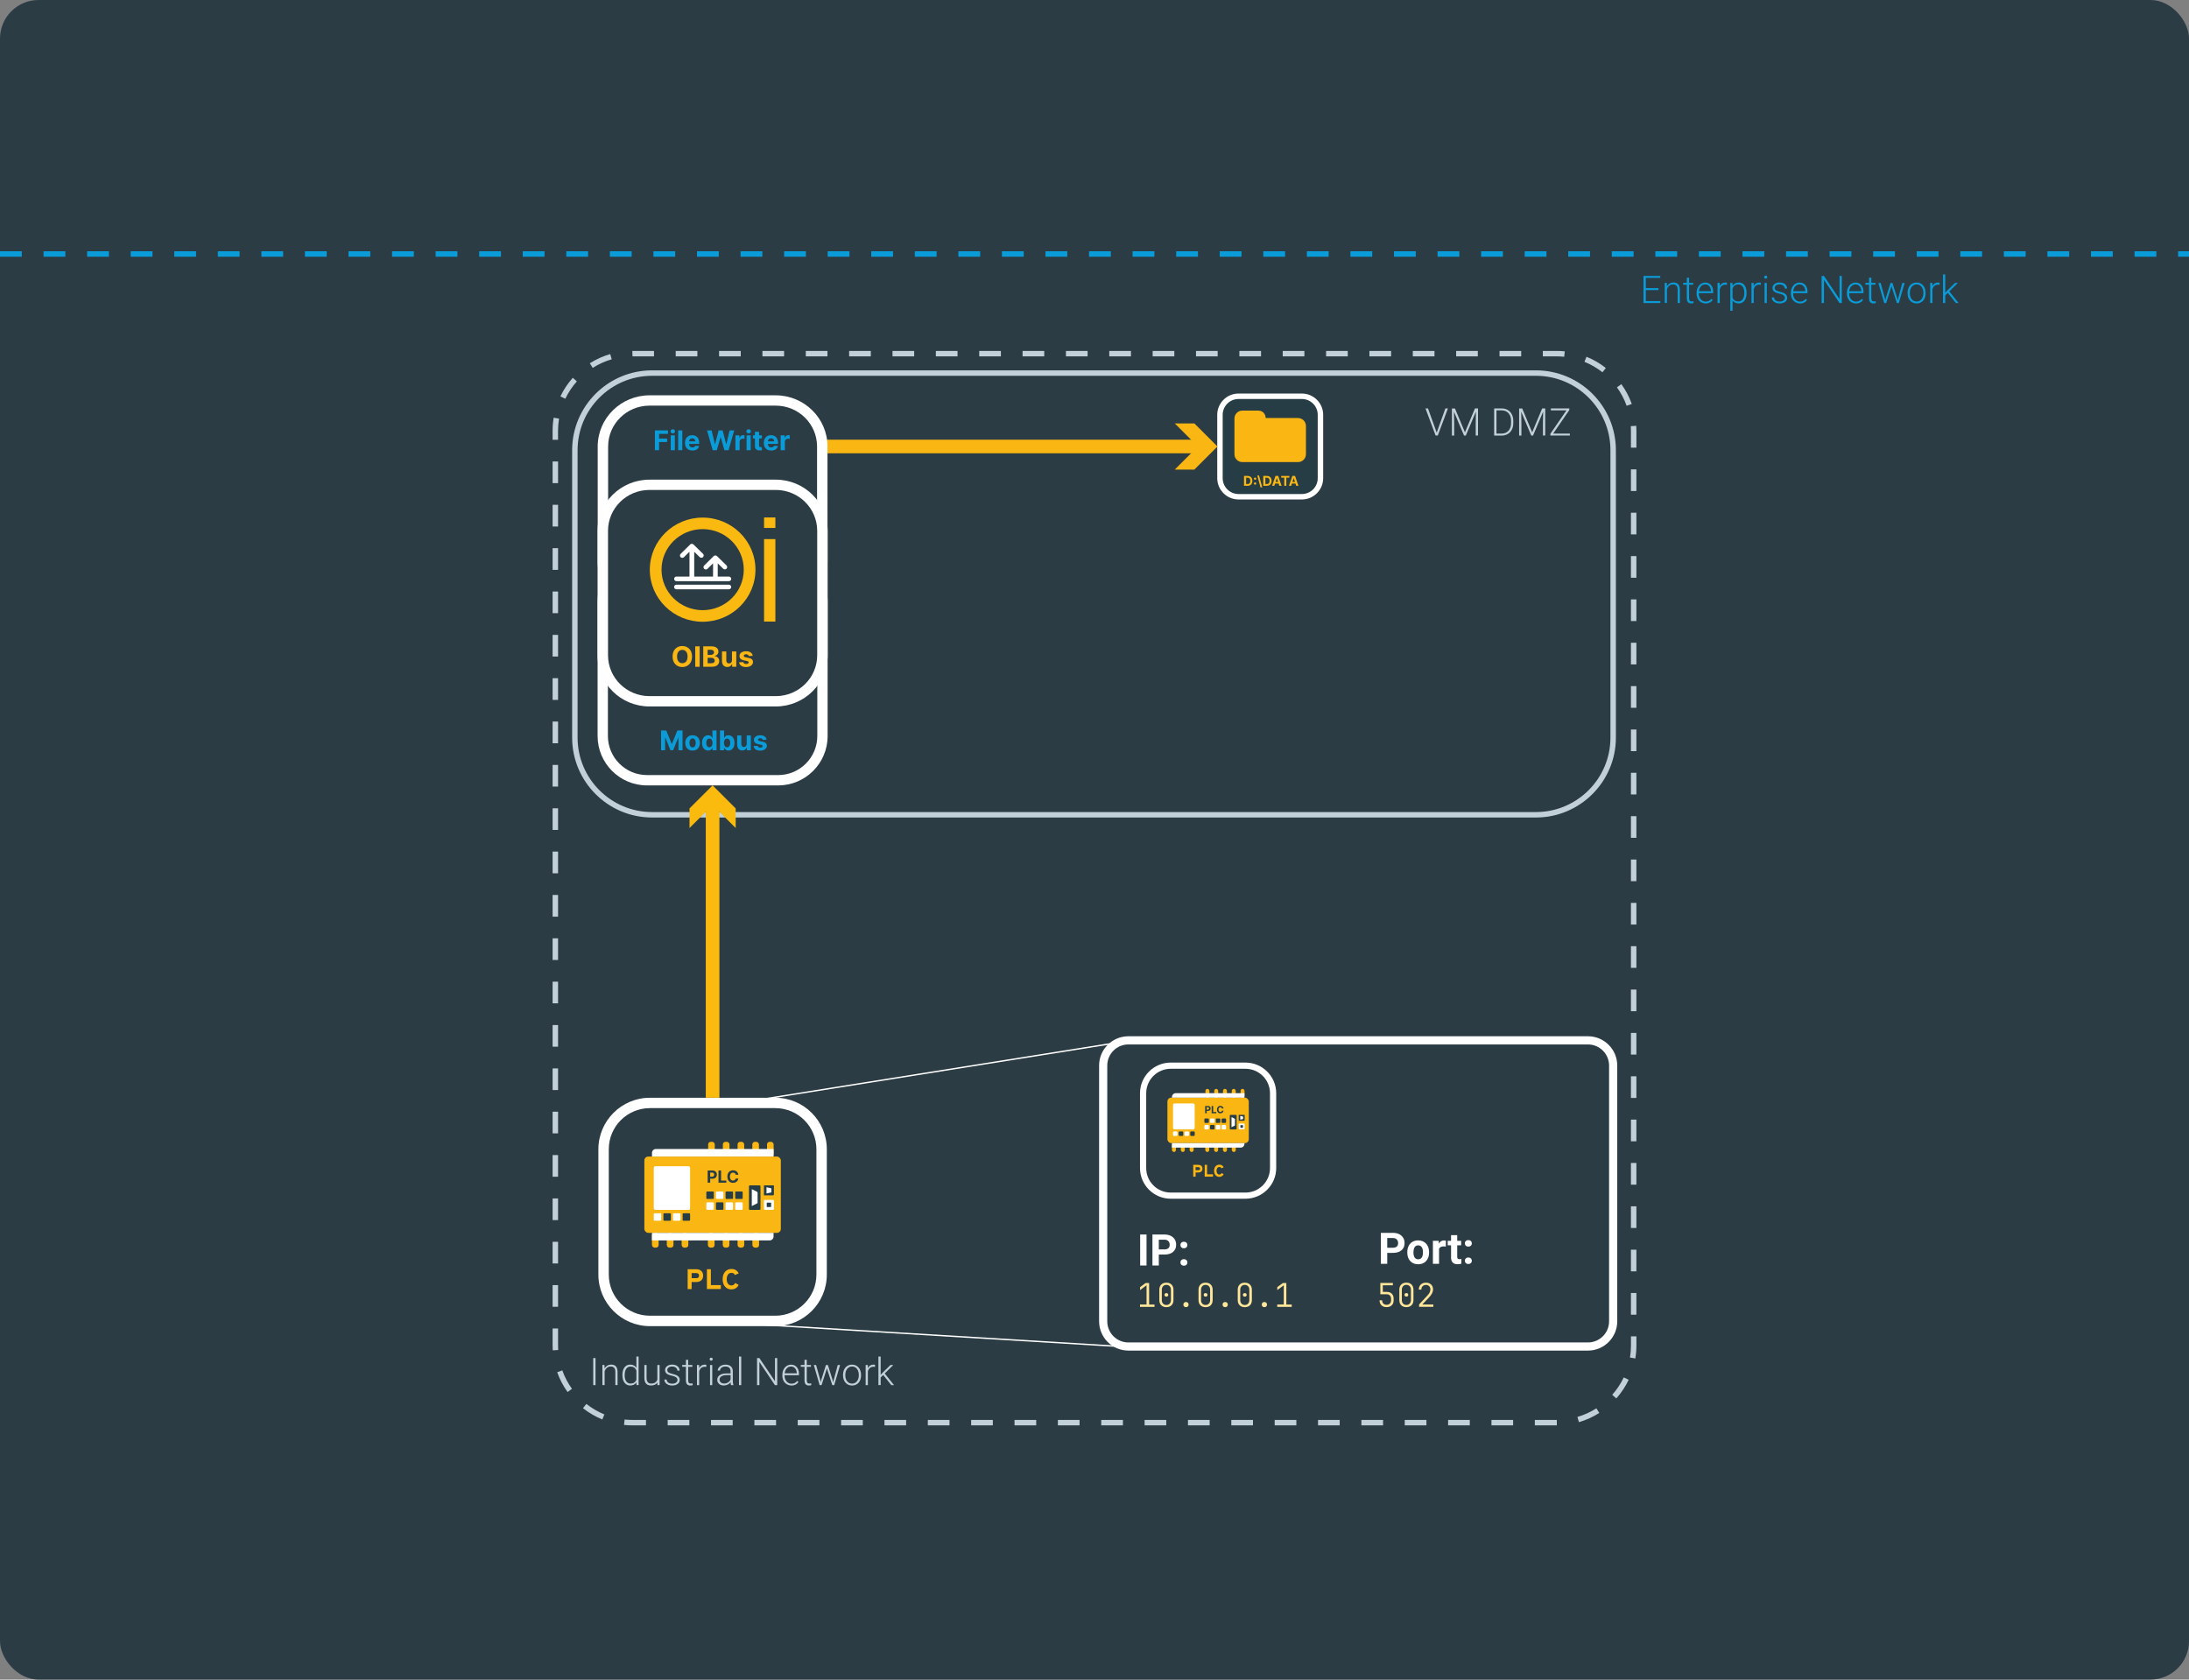 <?xml version="1.0" encoding="UTF-8"?>
<svg id="Calque_2" data-name="Calque 2" xmlns="http://www.w3.org/2000/svg" viewBox="0 0 804 617">
  <rect x="0" y="0" width="804" height="617" fill="#808080" stroke="none"/>
  <defs>
    <style>
      .cls-1 {
        fill: #fab911;
      }

      .cls-1, .cls-2, .cls-3, .cls-4, .cls-5, .cls-6, .cls-7, .cls-8, .cls-9 {
        stroke-width: 0px;
      }

      .cls-2 {
        fill: #0a9cd8;
      }

      .cls-3 {
        fill: #2c3c45;
      }

      .cls-4 {
        fill: #273d46;
      }

      .cls-5 {
        fill: #c2d1d9;
      }

      .cls-6 {
        fill: #ffe698;
      }

      .cls-7 {
        fill: #fab612;
      }

      .cls-10 {
        opacity: .9;
      }

      .cls-8 {
        fill: #fbba0e;
      }

      .cls-9 {
        fill: #fff;
      }
    </style>
  </defs>
  <g id="Calque_1-2" data-name="Calque 1">
    <rect class="cls-3" x="0" width="804" height="617" rx="14.17" ry="14.17"/>
    <g>
      <path class="cls-2" d="M609.14,106.55h-4.66v4.06h5.35v.71h-6.19v-9.95h6.16v.71h-5.32v3.76h4.66v.71Z"/>
      <path class="cls-2" d="M612.2,103.92l.03,1.26c.28-.46.62-.8,1.04-1.04.41-.24.87-.36,1.37-.36.79,0,1.38.22,1.77.67.39.45.58,1.12.59,2.01v4.85h-.81v-4.86c0-.66-.14-1.15-.42-1.48-.28-.32-.72-.49-1.32-.49-.51,0-.95.16-1.34.47-.39.32-.68.74-.86,1.28v5.07h-.81v-7.4h.78Z"/>
      <path class="cls-2" d="M620.38,102.03v1.89h1.53v.67h-1.53v4.93c0,.41.07.72.22.92.15.2.4.3.74.3.14,0,.36-.02.66-.07l.03.66c-.21.08-.51.12-.88.12-.56,0-.97-.16-1.22-.49-.26-.33-.38-.81-.38-1.44v-4.94h-1.36v-.67h1.36v-1.89h.82Z"/>
      <path class="cls-2" d="M626.47,111.46c-.63,0-1.2-.16-1.71-.46-.51-.31-.9-.74-1.19-1.29-.28-.55-.42-1.17-.42-1.86v-.29c0-.71.14-1.35.41-1.92.28-.57.66-1.02,1.15-1.34.49-.33,1.03-.49,1.6-.49.9,0,1.61.31,2.14.92.53.61.79,1.45.79,2.51v.46h-5.28v.16c0,.84.24,1.54.72,2.1.48.56,1.09.84,1.82.84.44,0,.82-.08,1.16-.24s.64-.42.91-.77l.51.39c-.6.87-1.47,1.31-2.62,1.31ZM626.32,104.48c-.62,0-1.13.23-1.56.68-.42.45-.68,1.06-.77,1.82h4.44v-.09c-.02-.71-.23-1.29-.61-1.74s-.88-.67-1.5-.67Z"/>
      <path class="cls-2" d="M634.25,104.62c-.17-.03-.36-.05-.55-.05-.51,0-.94.14-1.3.43-.35.29-.6.7-.75,1.24v5.08h-.81v-7.4h.8v1.18c.45-.88,1.14-1.31,2.1-1.31.23,0,.41.03.54.09l-.02.75Z"/>
      <path class="cls-2" d="M641.49,107.7c0,1.15-.26,2.07-.77,2.74-.51.68-1.19,1.02-2.05,1.02-1.01,0-1.79-.36-2.32-1.07v3.77h-.81v-10.24h.76l.04,1.05c.53-.79,1.31-1.18,2.32-1.18.88,0,1.58.33,2.08,1,.5.67.76,1.6.76,2.79v.12ZM640.67,107.55c0-.94-.19-1.69-.58-2.24-.39-.55-.93-.82-1.62-.82-.5,0-.93.12-1.29.36-.36.24-.64.59-.83,1.05v3.55c.2.42.48.75.84.97.36.22.79.33,1.29.33.69,0,1.22-.27,1.61-.82.39-.55.58-1.35.58-2.39Z"/>
      <path class="cls-2" d="M646.72,104.62c-.17-.03-.36-.05-.55-.05-.51,0-.94.14-1.3.43-.35.29-.6.7-.75,1.24v5.08h-.81v-7.4h.8v1.18c.45-.88,1.14-1.31,2.1-1.31.23,0,.41.03.54.09l-.02.75Z"/>
      <path class="cls-2" d="M647.97,101.79c0-.15.05-.28.15-.39.1-.11.24-.16.41-.16s.31.05.41.16c.1.11.15.24.15.39s-.05.28-.15.39-.24.16-.41.16-.31-.05-.41-.16c-.1-.1-.15-.23-.15-.39ZM648.93,111.32h-.82v-7.4h.82v7.4Z"/>
      <path class="cls-2" d="M655.58,109.44c0-.41-.16-.73-.49-.98-.33-.25-.82-.44-1.47-.58-.66-.14-1.17-.3-1.53-.48-.36-.18-.63-.4-.81-.66-.17-.26-.26-.57-.26-.94,0-.58.24-1.07.73-1.45.49-.38,1.11-.57,1.87-.57.82,0,1.49.2,1.99.61.5.41.75.94.75,1.6h-.82c0-.43-.18-.79-.54-1.08s-.82-.43-1.37-.43-.97.12-1.3.36c-.33.24-.49.55-.49.93s.14.66.41.86c.27.2.77.39,1.48.56s1.26.35,1.61.54c.36.19.62.42.8.69.17.27.26.59.26.98,0,.62-.25,1.12-.76,1.5-.5.37-1.16.56-1.97.56-.86,0-1.56-.21-2.1-.62-.54-.42-.8-.95-.8-1.58h.82c.03.48.23.85.6,1.12.37.27.86.4,1.47.4.57,0,1.03-.12,1.38-.38.35-.25.53-.57.53-.95Z"/>
      <path class="cls-2" d="M661.11,111.46c-.63,0-1.2-.16-1.71-.46-.51-.31-.9-.74-1.19-1.29-.28-.55-.42-1.17-.42-1.86v-.29c0-.71.14-1.35.41-1.92.28-.57.66-1.02,1.15-1.34.49-.33,1.03-.49,1.6-.49.9,0,1.61.31,2.14.92.53.61.79,1.45.79,2.51v.46h-5.28v.16c0,.84.24,1.54.72,2.1.48.56,1.09.84,1.82.84.44,0,.82-.08,1.16-.24s.64-.42.91-.77l.51.39c-.6.87-1.47,1.31-2.62,1.31ZM660.96,104.48c-.62,0-1.13.23-1.56.68-.42.45-.68,1.06-.77,1.82h4.44v-.09c-.02-.71-.23-1.29-.61-1.74s-.88-.67-1.5-.67Z"/>
      <path class="cls-2" d="M676.48,111.32h-.84l-5.72-8.52v8.52h-.85v-9.95h.85l5.73,8.52v-8.52h.83v9.95Z"/>
      <path class="cls-2" d="M681.68,111.46c-.63,0-1.2-.16-1.71-.46-.51-.31-.9-.74-1.19-1.29-.28-.55-.42-1.17-.42-1.86v-.29c0-.71.14-1.35.41-1.92.28-.57.66-1.02,1.15-1.34.49-.33,1.03-.49,1.6-.49.9,0,1.61.31,2.14.92.53.61.79,1.45.79,2.51v.46h-5.28v.16c0,.84.24,1.54.72,2.1.48.56,1.09.84,1.82.84.44,0,.82-.08,1.16-.24s.64-.42.91-.77l.51.39c-.6.87-1.47,1.31-2.62,1.31ZM681.53,104.48c-.62,0-1.13.23-1.56.68-.42.45-.68,1.06-.77,1.82h4.44v-.09c-.02-.71-.23-1.29-.61-1.74s-.88-.67-1.5-.67Z"/>
      <path class="cls-2" d="M687.32,102.03v1.89h1.53v.67h-1.53v4.93c0,.41.07.72.22.92.15.2.4.3.74.3.14,0,.36-.02.66-.07l.03.66c-.21.08-.51.12-.88.12-.56,0-.97-.16-1.22-.49-.26-.33-.38-.81-.38-1.44v-4.94h-1.36v-.67h1.36v-1.89h.82Z"/>
      <path class="cls-2" d="M692.32,109.62l.12.64.16-.67,1.78-5.66h.7l1.76,5.61.19.78.16-.72,1.52-5.67h.85l-2.15,7.4h-.7l-1.9-5.87-.09-.4-.09.41-1.87,5.86h-.7l-2.15-7.4h.84l1.57,5.69Z"/>
      <path class="cls-2" d="M700.65,107.51c0-.71.14-1.35.41-1.92.28-.57.67-1.01,1.17-1.33.5-.32,1.07-.47,1.71-.47.98,0,1.78.35,2.39,1.04.61.69.92,1.61.92,2.75v.17c0,.72-.14,1.36-.41,1.93-.28.57-.66,1.01-1.17,1.32-.5.31-1.07.46-1.72.46-.98,0-1.78-.35-2.39-1.04-.61-.69-.92-1.61-.92-2.75v-.16ZM701.47,107.74c0,.88.23,1.61.69,2.18.46.57,1.06.85,1.8.85s1.34-.28,1.79-.85c.46-.57.69-1.32.69-2.25v-.16c0-.57-.11-1.08-.31-1.55-.21-.47-.5-.83-.88-1.09-.38-.26-.81-.39-1.3-.39-.73,0-1.32.29-1.78.86-.46.57-.69,1.32-.69,2.25v.15Z"/>
      <path class="cls-2" d="M712.36,104.62c-.17-.03-.36-.05-.55-.05-.51,0-.94.14-1.3.43-.35.29-.6.7-.75,1.24v5.08h-.81v-7.4h.8v1.18c.45-.88,1.14-1.31,2.1-1.31.23,0,.41.03.54.09l-.02.75Z"/>
      <path class="cls-2" d="M715.41,107.59l-.94.9v2.82h-.82v-10.5h.82v6.72l.77-.83,2.83-2.78h1.03l-3.14,3.12,3.41,4.28h-.98l-2.99-3.73Z"/>
    </g>
    <path class="cls-2" d="M804,94.3h-4v-2h4v2ZM792,94.3h-8v-2h8v2ZM776,94.3h-8v-2h8v2ZM760,94.3h-8v-2h8v2ZM744,94.3h-8v-2h8v2ZM728,94.3h-8v-2h8v2ZM712,94.3h-8v-2h8v2ZM696,94.3h-8v-2h8v2ZM680,94.3h-8v-2h8v2ZM664,94.3h-8v-2h8v2ZM648,94.3h-8v-2h8v2ZM632,94.3h-8v-2h8v2ZM616,94.3h-8v-2h8v2ZM600,94.3h-8v-2h8v2ZM584,94.3h-8v-2h8v2ZM568,94.3h-8v-2h8v2ZM552,94.3h-8v-2h8v2ZM536,94.3h-8v-2h8v2ZM520,94.3h-8v-2h8v2ZM504,94.3h-8v-2h8v2ZM488,94.3h-8v-2h8v2ZM472,94.3h-8v-2h8v2ZM456,94.3h-8v-2h8v2ZM440,94.3h-8v-2h8v2ZM424,94.3h-8v-2h8v2ZM408,94.3h-8v-2h8v2ZM392,94.3h-8v-2h8v2ZM376,94.3h-8v-2h8v2ZM360,94.3h-8v-2h8v2ZM344,94.3h-8v-2h8v2ZM328,94.3h-8v-2h8v2ZM312,94.3h-8v-2h8v2ZM296,94.3h-8v-2h8v2ZM280,94.3h-8v-2h8v2ZM264,94.3h-8v-2h8v2ZM248,94.3h-8v-2h8v2ZM232,94.3h-8v-2h8v2ZM216,94.3h-8v-2h8v2ZM200,94.3h-8v-2h8v2ZM184,94.3h-8v-2h8v2ZM168,94.3h-8v-2h8v2ZM152,94.3h-8v-2h8v2ZM136,94.3h-8v-2h8v2ZM120,94.3h-8v-2h8v2ZM104,94.3h-8v-2h8v2ZM88,94.3h-8v-2h8v2ZM72,94.3h-8v-2h8v2ZM56,94.3h-8v-2h8v2ZM40,94.3h-8v-2h8v2ZM24,94.3h-8v-2h8v2ZM8,94.3H0v-2h8v2Z"/>
    <polygon class="cls-9" points="411.66 494.89 280.66 486.93 280.66 486.69 281.04 403.38 281.25 403.35 409.3 382.94 409.38 383.44 281.54 403.81 281.16 486.46 411.69 494.39 411.66 494.89"/>
    <g>
      <g>
        <path class="cls-3" d="M238.71,405.16h46.05c9.39,0,17.02,7.63,17.02,17.02v46.04c0,9.39-7.63,17.02-17.02,17.02h-46.05c-9.39,0-17.02-7.63-17.02-17.02v-46.04c0-9.39,7.63-17.02,17.02-17.02Z"/>
        <path class="cls-9" d="M284.75,407.07c8.35,0,15.11,6.77,15.11,15.11v46.04c0,8.35-6.77,15.11-15.11,15.11h-46.04c-8.35,0-15.11-6.77-15.11-15.11v-46.04c0-8.35,6.77-15.11,15.11-15.11h46.04M284.75,403.26h-46.04c-10.44,0-18.93,8.49-18.93,18.93v46.04c0,10.44,8.49,18.93,18.93,18.93h46.04c10.44,0,18.93-8.49,18.93-18.93v-46.04c0-10.44-8.49-18.93-18.93-18.93h0Z"/>
      </g>
      <g>
        <path class="cls-7" d="M255.63,470.96h-1.6v2.58h-1.46v-7.28h3.18c1.37,0,2.51.76,2.51,2.31,0,1.68-1.12,2.39-2.63,2.39ZM255.7,467.67h-1.67v1.87h1.69c.68,0,1.04-.31,1.04-.95s-.42-.92-1.06-.92Z"/>
        <path class="cls-7" d="M259.64,473.53v-7.28h1.46v5.84h3.65v1.43h-5.11Z"/>
        <path class="cls-7" d="M269.96,468.38c-.26-.5-.68-.79-1.33-.79-1.09,0-1.72.96-1.72,2.31s.63,2.31,1.73,2.31c.65,0,1.04-.28,1.42-.92l1.23.73c-.5,1.03-1.37,1.64-2.69,1.64-1.9,0-3.18-1.45-3.18-3.75s1.33-3.75,3.23-3.75c1.37,0,2.2.67,2.66,1.61l-1.35.62Z"/>
      </g>
      <rect class="cls-7" x="236.67" y="424.86" width="50.12" height="28.03" rx="1.43" ry="1.43"/>
      <rect class="cls-7" x="260.1" y="419.45" width="2.43" height="5.4" rx=".95" ry=".95"/>
      <rect class="cls-7" x="265.5" y="419.45" width="2.43" height="5.4" rx=".95" ry=".95"/>
      <rect class="cls-7" x="270.91" y="419.45" width="2.43" height="5.4" rx=".95" ry=".95"/>
      <rect class="cls-7" x="276.32" y="419.45" width="2.43" height="5.4" rx=".95" ry=".95"/>
      <rect class="cls-7" x="281.72" y="419.45" width="2.43" height="5.4" rx=".95" ry=".95"/>
      <rect class="cls-7" x="260" y="452.92" width="2.45" height="5.4" rx=".95" ry=".95"/>
      <rect class="cls-7" x="265.45" y="452.92" width="2.45" height="5.4" rx=".95" ry=".95"/>
      <rect class="cls-7" x="270.9" y="452.92" width="2.45" height="5.4" rx=".95" ry=".95"/>
      <rect class="cls-7" x="239.46" y="452.92" width="2.45" height="5.4" rx=".95" ry=".95"/>
      <rect class="cls-7" x="244.91" y="452.92" width="2.45" height="5.4" rx=".95" ry=".95"/>
      <rect class="cls-7" x="250.36" y="452.92" width="2.45" height="5.4" rx=".95" ry=".95"/>
      <rect class="cls-7" x="276.35" y="452.92" width="2.45" height="5.4" rx=".95" ry=".95"/>
      <path class="cls-9" d="M239.46,452.89h44.66v1.36c0,.78-.63,1.41-1.41,1.41h-43.25v-2.77h0Z"/>
      <rect class="cls-9" x="240.12" y="428.42" width="13.35" height="16.02" rx=".57" ry=".57"/>
      <rect class="cls-4" x="275.09" y="435.45" width="4.23" height="8.99" rx=".29" ry=".29"/>
      <rect class="cls-9" x="240.12" y="445.69" width="2.74" height="2.74" rx=".29" ry=".29"/>
      <rect class="cls-4" x="243.66" y="445.69" width="2.74" height="2.74" rx=".29" ry=".29"/>
      <rect class="cls-9" x="247.19" y="445.69" width="2.74" height="2.74" rx=".29" ry=".29"/>
      <rect class="cls-4" x="250.73" y="445.69" width="2.74" height="2.74" rx=".29" ry=".29"/>
      <rect class="cls-4" x="259.43" y="437.69" width="2.74" height="2.74" rx=".29" ry=".29"/>
      <rect class="cls-9" x="262.97" y="437.69" width="2.74" height="2.74" rx=".29" ry=".29"/>
      <rect class="cls-4" x="266.5" y="437.69" width="2.74" height="2.74" rx=".29" ry=".29"/>
      <rect class="cls-4" x="270.04" y="437.69" width="2.74" height="2.74" rx=".29" ry=".29"/>
      <rect class="cls-9" x="259.43" y="441.69" width="2.74" height="2.74" rx=".29" ry=".29"/>
      <rect class="cls-4" x="262.97" y="441.69" width="2.74" height="2.74" rx=".29" ry=".29"/>
      <rect class="cls-9" x="266.5" y="441.69" width="2.74" height="2.74" rx=".29" ry=".29"/>
      <rect class="cls-9" x="270.04" y="441.69" width="2.74" height="2.74" rx=".29" ry=".29"/>
      <path class="cls-4" d="M280.59,435.45h3.66v3.37c0,.16-.13.29-.29.29h-3.37v-3.66h0Z"/>
      <rect class="cls-9" x="280.59" y="440.78" width="3.66" height="3.66" rx=".29" ry=".29"/>
      <rect class="cls-4" x="281.62" y="441.8" width="1.6" height="1.6"/>
      <path class="cls-9" d="M276.13,443.05v-6.21l1.94.97c.12.06.19.18.19.31v3.64c0,.13-.08.25-.19.31l-1.94.97Z"/>
      <polygon class="cls-9" points="281.53 438.41 281.53 436.14 283.3 436.53 283.3 438.02 281.53 438.41"/>
      <g>
        <path class="cls-4" d="M259.91,434.46v-4.48h1.77c.34,0,.63.06.87.19.24.13.42.31.55.54s.19.49.19.79-.06.56-.19.79c-.13.23-.31.4-.56.53-.24.13-.54.19-.88.19h-1.13v-.76h.97c.18,0,.33-.03.45-.09.12-.06.21-.15.27-.27.06-.11.09-.24.09-.39s-.03-.28-.09-.39-.15-.2-.27-.26-.27-.09-.46-.09h-.64v3.71h-.95Z"/>
        <path class="cls-4" d="M263.9,434.46v-4.48h.95v3.7h1.92v.78h-2.87Z"/>
        <path class="cls-4" d="M271.18,431.55h-.96c-.02-.12-.05-.23-.11-.33-.05-.1-.12-.18-.21-.25-.08-.07-.18-.12-.29-.16-.11-.04-.23-.05-.36-.05-.23,0-.43.06-.61.17-.17.11-.31.28-.4.5-.09.22-.14.48-.14.79s.05.59.14.81.23.38.4.49.37.17.6.17c.13,0,.24-.02.35-.05.11-.03.21-.08.29-.15.08-.06.15-.14.21-.24s.1-.2.12-.32h.96c-.02.21-.09.41-.18.6-.1.19-.23.36-.4.51-.17.15-.36.27-.59.35s-.49.13-.77.13c-.4,0-.76-.09-1.07-.27-.31-.18-.56-.44-.74-.79-.18-.34-.27-.76-.27-1.25s.09-.9.28-1.25c.18-.34.43-.6.75-.78.32-.18.67-.27,1.06-.27.26,0,.5.04.72.11.22.07.42.18.59.32.17.14.31.31.42.51.11.2.18.43.21.69Z"/>
      </g>
      <path class="cls-9" d="M240.88,422.09h43.25v2.77h-44.66v-1.36c0-.78.63-1.41,1.41-1.41Z"/>
    </g>
    <path class="cls-5" d="M563.73,523.61v-2h8.08s0,2,0,2h-8.08ZM555.76,523.61h-7.96v-2h7.96v2ZM539.84,523.61h-7.96v-2h7.96v2ZM523.91,523.61h-7.96v-2h7.96v2ZM507.99,523.61h-7.96v-2h7.96v2ZM492.06,523.61h-7.96v-2h7.96v2ZM476.14,523.61h-7.96v-2h7.96v2ZM460.21,523.61h-7.96v-2h7.96v2ZM444.29,523.61h-7.96v-2h7.96v2ZM428.36,523.61h-7.96v-2h7.96v2ZM412.44,523.61h-7.96v-2h7.96v2ZM396.51,523.61h-7.96v-2h7.96v2ZM380.59,523.61h-7.96v-2h7.96v2ZM364.66,523.61h-7.96v-2h7.96v2ZM348.74,523.61h-7.96v-2h7.96v2ZM332.81,523.61h-7.96v-2h7.96v2ZM316.89,523.61h-7.96v-2h7.96v2ZM300.96,523.61h-7.96v-2h7.96v2ZM285.04,523.61h-7.96v-2h7.96v2ZM269.11,523.61h-7.96v-2h7.96v2ZM253.19,523.61h-7.96v-2h7.96v2ZM237.26,523.61h-4.95c-1.04,0-2.09-.06-3.11-.16l.21-1.99c.95.1,1.93.15,2.9.15h4.95v2ZM579.93,522.43l-.56-1.92c2.46-.72,4.8-1.78,6.97-3.16l1.07,1.69c-2.33,1.48-4.84,2.62-7.48,3.39ZM221.23,521.44c-2.54-1.04-4.93-2.43-7.1-4.14l1.24-1.57c2.02,1.59,4.24,2.89,6.61,3.86l-.76,1.85ZM593.66,513.71l-1.5-1.33c1.7-1.92,3.13-4.07,4.23-6.38l1.81.86c-1.18,2.48-2.71,4.79-4.54,6.85ZM208.46,511.36c-1.61-2.24-2.89-4.69-3.81-7.28l1.88-.67c.86,2.41,2.05,4.69,3.55,6.78l-1.62,1.17ZM600.65,499.02l-1.97-.32c.24-1.46.36-2.95.36-4.43v-3.35h2v3.35c0,1.59-.13,3.19-.38,4.76ZM203.02,496.04c-.04-.59-.05-1.18-.05-1.77v-6.25h2v6.25c0,.56.02,1.11.05,1.66l-2,.12ZM601.03,482.95h-2v-7.96h2v7.96ZM204.97,480.05h-2v-7.96h2v7.96ZM601.03,467.03h-2v-7.96h2v7.96ZM204.97,464.13h-2v-7.96h2v7.96ZM601.03,451.1h-2v-7.96h2v7.96ZM204.97,448.2h-2v-7.96h2v7.96ZM601.03,435.18h-2v-7.96h2v7.96ZM204.97,432.28h-2v-7.96h2v7.96ZM601.03,419.25h-2v-7.96h2v7.96ZM204.97,416.35h-2v-7.96h2v7.96ZM601.03,403.33h-2v-7.96h2v7.96ZM204.97,400.43h-2v-7.96h2v7.96ZM601.03,387.4h-2v-7.96h2v7.96ZM204.97,384.5h-2v-7.96h2v7.96ZM601.03,371.48h-2v-7.96h2v7.96ZM204.97,368.58h-2v-7.96h2v7.96ZM601.03,355.55h-2v-7.96h2v7.96ZM204.97,352.65h-2v-7.96h2v7.96ZM601.03,339.63h-2v-7.96h2v7.96ZM204.97,336.73h-2v-7.96h2v7.96ZM601.03,323.7h-2v-7.96h2v7.96ZM204.97,320.8h-2v-7.96h2v7.96ZM601.03,307.78h-2v-7.96h2v7.96ZM204.97,304.88h-2v-7.96h2v7.96ZM601.03,291.85h-2v-7.96h2v7.96ZM204.97,288.95h-2v-7.96h2v7.96ZM601.03,275.93h-2v-7.96h2v7.96ZM204.97,273.03h-2v-7.96h2v7.96ZM601.03,260h-2v-7.96h2v7.96ZM204.97,257.1h-2v-7.96h2v7.96ZM601.03,244.08h-2v-7.96h2v7.96ZM204.97,241.18h-2v-7.96h2v7.96ZM601.03,228.15h-2v-7.96h2v7.96ZM204.97,225.25h-2v-7.96h2v7.96ZM601.03,212.23h-2v-7.96h2v7.96ZM204.97,209.33h-2v-7.96h2v7.96ZM601.03,196.3h-2v-7.96h2v7.96ZM204.97,193.4h-2v-7.96h2v7.96ZM601.03,180.38h-2v-7.96h2v7.96ZM204.97,177.48h-2v-7.96h2v7.96ZM601.03,164.45h-2v-6.19c0-.58-.02-1.15-.05-1.71l2-.12c.04.61.06,1.22.06,1.83v6.19ZM204.97,161.55h-2v-3.29c0-1.61.13-3.23.39-4.81l1.97.33c-.24,1.47-.37,2.98-.37,4.49v3.29ZM597.45,149.06c-.86-2.41-2.06-4.69-3.56-6.77l1.62-1.17c1.61,2.24,2.9,4.68,3.83,7.27l-1.88.67ZM207.63,146.48l-1.8-.86c1.19-2.48,2.72-4.78,4.55-6.84l1.49,1.33c-1.71,1.92-3.13,4.07-4.24,6.38ZM588.58,136.76c-2.02-1.59-4.25-2.88-6.62-3.85l.75-1.85c2.55,1.03,4.94,2.42,7.1,4.13l-1.24,1.57ZM217.7,135.14l-1.07-1.69c2.33-1.47,4.85-2.61,7.49-3.38l.56,1.92c-2.46.71-4.81,1.77-6.98,3.15ZM574.53,131.06c-.94-.1-1.9-.15-2.85-.15h-5.01v-2h5.01c1.02,0,2.05.05,3.05.16l-.21,1.99ZM558.72,130.92h-7.96v-2h7.96v2ZM542.79,130.92h-7.96v-2h7.96v2ZM526.87,130.92h-7.96v-2h7.96v2ZM510.94,130.92h-7.96v-2h7.96v2ZM495.02,130.92h-7.96v-2h7.96v2ZM479.09,130.92h-7.96v-2h7.96v2ZM463.17,130.92h-7.96v-2h7.96v2ZM447.24,130.92h-7.96v-2h7.96v2ZM431.32,130.92h-7.96v-2h7.96v2ZM415.39,130.92h-7.96v-2h7.96v2ZM399.47,130.92h-7.96v-2h7.96v2ZM383.54,130.92h-7.96v-2h7.96v2ZM367.62,130.92h-7.96v-2h7.96v2ZM351.69,130.92h-7.96v-2h7.96v2ZM335.77,130.92h-7.96v-2h7.96v2ZM319.84,130.92h-7.96v-2h7.96v2ZM303.92,130.92h-7.96v-2h7.96v2ZM287.99,130.92h-7.96v-2h7.96v2ZM272.07,130.92h-7.96v-2h7.96v2ZM256.14,130.92h-7.96v-2h7.96v2ZM240.22,130.92h-7.91l-.06-2h7.96v2Z"/>
    <g>
      <path class="cls-5" d="M218.73,508.83h-.84v-9.95h.84v9.95Z"/>
      <path class="cls-5" d="M222.02,501.43l.03,1.26c.28-.46.62-.8,1.04-1.04.41-.24.87-.36,1.37-.36.79,0,1.38.22,1.77.67.39.45.58,1.12.59,2.01v4.85h-.81v-4.86c0-.66-.14-1.15-.42-1.48-.28-.32-.72-.49-1.32-.49-.51,0-.95.16-1.34.47-.39.32-.68.74-.86,1.28v5.07h-.81v-7.4h.78Z"/>
      <path class="cls-5" d="M228.6,505.06c0-1.15.26-2.06.77-2.75.51-.68,1.21-1.02,2.09-1.02,1,0,1.76.39,2.28,1.18v-4.15h.81v10.5h-.77l-.03-.98c-.52.75-1.29,1.12-2.31,1.12-.85,0-1.54-.34-2.06-1.03-.52-.69-.78-1.61-.78-2.78v-.1ZM229.43,505.2c0,.94.19,1.69.57,2.23.38.54.91.82,1.6.82,1.01,0,1.72-.44,2.15-1.33v-3.47c-.42-.96-1.13-1.44-2.13-1.44-.69,0-1.22.27-1.61.81-.38.54-.57,1.34-.57,2.39Z"/>
      <path class="cls-5" d="M241.46,507.89c-.49.72-1.28,1.07-2.36,1.07-.79,0-1.39-.23-1.8-.69-.41-.46-.62-1.14-.63-2.03v-4.81h.81v4.71c0,1.41.57,2.11,1.71,2.11s1.93-.49,2.25-1.47v-5.35h.82v7.4h-.79v-.94Z"/>
      <path class="cls-5" d="M248.83,506.95c0-.41-.16-.73-.49-.98-.33-.25-.82-.44-1.47-.58-.66-.14-1.17-.3-1.53-.48-.36-.18-.63-.4-.81-.66-.17-.26-.26-.57-.26-.94,0-.58.24-1.07.73-1.45.49-.38,1.11-.57,1.87-.57.82,0,1.49.2,1.99.61.5.41.75.94.75,1.6h-.82c0-.43-.18-.79-.54-1.08s-.82-.43-1.37-.43-.97.12-1.3.36c-.33.24-.49.55-.49.93s.14.66.41.86c.27.2.77.39,1.48.56s1.26.35,1.61.54c.36.19.62.42.8.69.17.27.26.59.26.98,0,.62-.25,1.12-.76,1.5-.5.37-1.16.56-1.97.56-.86,0-1.56-.21-2.1-.62-.54-.42-.8-.95-.8-1.58h.82c.03.48.23.85.6,1.12.37.27.86.4,1.47.4.57,0,1.03-.12,1.38-.38.35-.25.53-.57.53-.95Z"/>
      <path class="cls-5" d="M252.76,499.54v1.89h1.53v.67h-1.53v4.93c0,.41.07.72.22.92.15.2.4.3.74.3.14,0,.36-.02.66-.07l.03.66c-.21.08-.51.12-.88.12-.56,0-.97-.16-1.22-.49-.26-.33-.38-.81-.38-1.44v-4.94h-1.36v-.67h1.36v-1.89h.82Z"/>
      <path class="cls-5" d="M259.4,502.13c-.17-.03-.36-.05-.55-.05-.51,0-.94.14-1.3.43-.35.29-.6.7-.75,1.24v5.08h-.81v-7.4h.8v1.18c.45-.88,1.14-1.31,2.1-1.31.23,0,.41.03.54.09l-.02.75Z"/>
      <path class="cls-5" d="M260.65,499.29c0-.15.05-.28.15-.39.1-.11.24-.16.41-.16s.31.05.41.16c.1.11.15.24.15.39s-.05.28-.15.39-.24.16-.41.16-.31-.05-.41-.16c-.1-.1-.15-.23-.15-.39ZM261.61,508.83h-.82v-7.4h.82v7.4Z"/>
      <path class="cls-5" d="M268.5,508.83c-.08-.23-.13-.58-.16-1.03-.29.37-.65.66-1.1.86-.44.2-.92.3-1.41.3-.71,0-1.29-.2-1.73-.59-.44-.4-.66-.9-.66-1.5,0-.72.3-1.29.9-1.71.6-.42,1.43-.63,2.51-.63h1.48v-.84c0-.53-.16-.94-.49-1.25-.33-.3-.8-.45-1.42-.45-.57,0-1.04.15-1.42.44-.37.29-.56.64-.56,1.05h-.82c0-.59.27-1.1.82-1.53.55-.43,1.22-.65,2.02-.65s1.48.21,1.95.62c.48.41.72.99.74,1.73v3.5c0,.72.08,1.25.23,1.61v.08h-.88ZM265.93,508.24c.55,0,1.04-.13,1.47-.4s.74-.62.94-1.06v-1.63h-1.46c-.82,0-1.45.16-1.91.45-.46.29-.69.69-.69,1.19,0,.42.15.76.46,1.03s.71.41,1.2.41Z"/>
      <path class="cls-5" d="M272.25,508.83h-.82v-10.5h.82v10.5Z"/>
      <path class="cls-5" d="M285.47,508.83h-.84l-5.72-8.52v8.52h-.85v-9.95h.85l5.73,8.52v-8.52h.83v9.95Z"/>
      <path class="cls-5" d="M290.68,508.96c-.63,0-1.2-.16-1.71-.46-.51-.31-.9-.74-1.19-1.29-.28-.55-.42-1.17-.42-1.86v-.29c0-.71.14-1.35.41-1.92.28-.57.66-1.02,1.15-1.34.49-.33,1.03-.49,1.6-.49.9,0,1.61.31,2.14.92.53.61.79,1.45.79,2.51v.46h-5.28v.16c0,.84.24,1.54.72,2.1.48.56,1.09.84,1.82.84.44,0,.82-.08,1.16-.24s.64-.42.91-.77l.51.39c-.6.87-1.47,1.31-2.62,1.31ZM290.53,501.99c-.62,0-1.13.23-1.56.68-.42.45-.68,1.06-.77,1.82h4.44v-.09c-.02-.71-.23-1.29-.61-1.74s-.88-.67-1.5-.67Z"/>
      <path class="cls-5" d="M296.32,499.54v1.89h1.53v.67h-1.53v4.93c0,.41.07.72.22.92.15.2.4.3.74.3.14,0,.36-.02.66-.07l.03.66c-.21.08-.51.12-.88.12-.56,0-.97-.16-1.22-.49-.26-.33-.38-.81-.38-1.44v-4.94h-1.36v-.67h1.36v-1.89h.82Z"/>
      <path class="cls-5" d="M301.31,507.12l.12.64.16-.67,1.78-5.66h.7l1.76,5.61.19.78.16-.72,1.52-5.67h.85l-2.15,7.4h-.7l-1.9-5.87-.09-.4-.09.41-1.87,5.86h-.7l-2.15-7.4h.84l1.57,5.69Z"/>
      <path class="cls-5" d="M309.65,505.02c0-.71.14-1.35.41-1.92.28-.57.67-1.01,1.17-1.33.5-.32,1.07-.47,1.71-.47.98,0,1.78.35,2.39,1.04.61.69.92,1.61.92,2.75v.17c0,.72-.14,1.36-.41,1.93-.28.57-.66,1.01-1.17,1.32-.5.31-1.07.46-1.72.46-.98,0-1.78-.35-2.39-1.04-.61-.69-.92-1.61-.92-2.75v-.16ZM310.47,505.24c0,.88.23,1.61.69,2.18.46.57,1.06.85,1.8.85s1.34-.28,1.79-.85c.46-.57.69-1.32.69-2.25v-.16c0-.57-.11-1.08-.31-1.55-.21-.47-.5-.83-.88-1.09-.38-.26-.81-.39-1.3-.39-.73,0-1.32.29-1.78.86-.46.57-.69,1.32-.69,2.25v.15Z"/>
      <path class="cls-5" d="M321.36,502.13c-.17-.03-.36-.05-.55-.05-.51,0-.94.14-1.3.43-.35.29-.6.7-.75,1.24v5.08h-.81v-7.4h.8v1.18c.45-.88,1.14-1.31,2.1-1.31.23,0,.41.03.54.09l-.02.75Z"/>
      <path class="cls-5" d="M324.4,505.1l-.94.9v2.82h-.82v-10.5h.82v6.72l.77-.83,2.83-2.78h1.03l-3.14,3.12,3.41,4.28h-.98l-2.99-3.73Z"/>
    </g>
    <g>
      <rect class="cls-4" x="448.08" y="145.57" width="36.9" height="36.9" rx="6.82" ry="6.82"/>
      <path class="cls-9" d="M478.17,146.57c3.21,0,5.82,2.6,5.82,5.82v23.27c0,3.21-2.6,5.82-5.82,5.82h-23.27c-3.21,0-5.82-2.6-5.82-5.82v-23.27c0-3.21,2.6-5.82,5.82-5.82h23.27M478.17,144.57h-23.27c-4.31,0-7.82,3.51-7.82,7.82v23.27c0,4.31,3.51,7.82,7.82,7.82h23.27c4.31,0,7.82-3.51,7.82-7.82v-23.27c0-4.31-3.51-7.82-7.82-7.82h0Z"/>
    </g>
    <path class="cls-7" d="M476.75,153.56h-11.87s0-2.73-2.91-2.73h-5.66c-1.61,0-2.91,1.3-2.91,2.91h0v13.1c0,1.61,1.3,2.91,2.91,2.91h20.44c1.61,0,2.91-1.3,2.91-2.91v-10.36c0-1.61-1.3-2.91-2.91-2.91Z"/>
    <g>
      <path class="cls-7" d="M458.21,178.47h-1.29v-3.64h1.3c.37,0,.68.07.94.22.26.15.47.35.61.62.14.27.21.6.21.97s-.07.7-.21.98c-.14.27-.35.48-.61.63s-.58.22-.95.22ZM457.69,177.81h.49c.23,0,.42-.04.57-.12s.27-.21.35-.38c.08-.17.12-.39.12-.66s-.04-.49-.12-.66-.2-.3-.35-.38c-.16-.08-.35-.12-.57-.12h-.49v2.32Z"/>
      <path class="cls-7" d="M460.98,176.26c-.12,0-.22-.04-.3-.12-.08-.08-.13-.18-.13-.3s.04-.22.13-.3c.08-.08.18-.12.3-.12s.21.04.3.12c.09.08.13.18.13.3,0,.08-.02.15-.06.22-.04.06-.09.12-.16.15-.06.04-.13.06-.21.06ZM460.98,178.05c-.12,0-.22-.04-.3-.12-.08-.08-.13-.18-.13-.3s.04-.22.13-.3c.08-.08.18-.12.3-.12s.21.04.3.12c.09.08.13.18.13.3,0,.08-.02.15-.06.21-.04.06-.09.12-.16.15-.06.04-.13.06-.21.06Z"/>
      <path class="cls-7" d="M462.96,179.02l-1.17-4.35h.65l1.17,4.35h-.65Z"/>
      <path class="cls-7" d="M465.28,178.47h-1.29v-3.64h1.3c.37,0,.68.07.94.22.26.15.47.35.61.62.14.27.21.6.21.97s-.07.7-.21.98c-.14.27-.35.48-.61.63s-.58.22-.95.22ZM464.76,177.81h.49c.23,0,.42-.04.57-.12s.27-.21.35-.38c.08-.17.12-.39.12-.66s-.04-.49-.12-.66-.2-.3-.35-.38c-.16-.08-.35-.12-.57-.12h-.49v2.32Z"/>
      <path class="cls-7" d="M468.05,178.47h-.82l1.25-3.64h.99l1.25,3.64h-.82l-.91-2.81h-.03l-.91,2.81ZM468,177.04h1.95v.6h-1.95v-.6Z"/>
      <path class="cls-7" d="M470.58,175.47v-.63h2.99v.63h-1.11v3h-.76v-3h-1.11Z"/>
      <path class="cls-7" d="M474.24,178.47h-.82l1.25-3.64h.99l1.25,3.64h-.82l-.91-2.81h-.03l-.91,2.81ZM474.18,177.04h1.95v.6h-1.95v-.6Z"/>
    </g>
    <path class="cls-5" d="M564.14,300.31H239.49c-16.18,0-29.35-13.16-29.35-29.35v-105.56c0-16.18,13.17-29.35,29.35-29.35h324.66c16.18,0,29.35,13.17,29.35,29.35v105.56c0,16.18-13.17,29.35-29.35,29.35ZM239.49,138.05c-15.08,0-27.35,12.27-27.35,27.35v105.56c0,15.08,12.27,27.35,27.35,27.35h324.66c15.08,0,27.35-12.27,27.35-27.35v-105.56c0-15.08-12.27-27.35-27.35-27.35H239.49Z"/>
    <g>
      <path class="cls-5" d="M527.64,158.76l.05.21.06-.21,3.13-8.72h.92l-3.71,9.95h-.81l-3.71-9.95h.92l3.13,8.72Z"/>
      <path class="cls-5" d="M534.39,150.04l3.67,8.78,3.68-8.78h1.12v9.95h-.84v-4.33l.07-4.44-3.71,8.78h-.65l-3.69-8.74.07,4.38v4.36h-.84v-9.95h1.11Z"/>
      <path class="cls-5" d="M548.79,159.99v-9.95h2.78c.82,0,1.55.19,2.19.56.65.37,1.15.9,1.51,1.6s.54,1.48.54,2.37v.92c0,.89-.18,1.68-.54,2.37-.36.69-.87,1.22-1.52,1.59-.65.37-1.41.56-2.25.56h-2.72ZM549.64,150.75v8.53h1.89c1.05,0,1.89-.35,2.52-1.04.63-.7.95-1.64.95-2.82v-.88c0-1.14-.31-2.06-.94-2.75-.62-.69-1.45-1.04-2.47-1.04h-1.96Z"/>
      <path class="cls-5" d="M559.08,150.04l3.67,8.78,3.68-8.78h1.12v9.95h-.84v-4.33l.07-4.44-3.71,8.78h-.65l-3.69-8.74.07,4.38v4.36h-.84v-9.95h1.11Z"/>
      <path class="cls-5" d="M570.45,159.28h6.15v.71h-7.16v-.64l5.91-8.61h-5.73v-.71h6.77v.6l-5.93,8.65Z"/>
    </g>
    <g>
      <rect class="cls-7" x="303.42" y="161.52" width="138.02" height="5"/>
      <polygon class="cls-7" points="431.48 172.5 439.96 164.02 431.48 155.54 438.68 155.54 447.16 164.02 438.68 172.5 431.48 172.5"/>
    </g>
    <g>
      <g class="cls-10">
        <rect class="cls-3" x="405.19" y="382.18" width="187.3" height="112.46" rx="9.25" ry="9.25"/>
      </g>
      <path class="cls-9" d="M583.25,496.14h-168.81c-5.92,0-10.75-4.82-10.75-10.75v-93.97c0-5.92,4.82-10.75,10.75-10.75h168.81c5.92,0,10.75,4.82,10.75,10.75v93.97c0,5.92-4.82,10.75-10.75,10.75ZM414.44,383.68c-4.27,0-7.75,3.47-7.75,7.75v93.97c0,4.27,3.47,7.75,7.75,7.75h168.81c4.27,0,7.75-3.47,7.75-7.75v-93.97c0-4.27-3.47-7.75-7.75-7.75h-168.81Z"/>
    </g>
    <g>
      <path class="cls-9" d="M509.52,460.26v4.01h-2.34v-11.38h4.44c.85,0,1.61.16,2.25.47s1.15.76,1.5,1.33.52,1.23.52,1.96c0,1.11-.38,1.99-1.14,2.64s-1.82.96-3.17.96h-2.05ZM509.52,458.36h2.09c.62,0,1.09-.15,1.42-.44s.49-.71.49-1.25-.16-1.01-.49-1.35-.78-.52-1.36-.53h-2.15v3.57Z"/>
      <path class="cls-9" d="M516.89,459.96c0-.84.16-1.59.48-2.24s.79-1.16,1.39-1.52,1.31-.54,2.11-.54c1.14,0,2.07.35,2.79,1.05s1.12,1.65,1.21,2.84l.02.58c0,1.3-.36,2.34-1.09,3.12s-1.7,1.18-2.91,1.18-2.19-.39-2.92-1.17-1.09-1.84-1.09-3.19v-.1ZM519.15,460.12c0,.8.15,1.42.45,1.84s.73.64,1.3.64.97-.21,1.28-.63.46-1.09.46-2.01c0-.79-.15-1.4-.46-1.83s-.74-.65-1.3-.65-.98.21-1.28.65-.45,1.1-.45,2Z"/>
      <path class="cls-9" d="M531.04,457.93c-.31-.04-.58-.06-.81-.06-.85,0-1.41.29-1.68.87v5.53h-2.26v-8.45h2.13l.06,1.01c.45-.78,1.08-1.16,1.88-1.16.25,0,.48.03.7.1l-.03,2.17Z"/>
      <path class="cls-9" d="M535.22,453.73v2.08h1.45v1.66h-1.45v4.22c0,.31.06.54.18.67s.35.2.69.2c.25,0,.47-.02.66-.05v1.71c-.44.14-.9.2-1.37.2-1.58,0-2.39-.8-2.42-2.4v-4.55h-1.23v-1.66h1.23v-2.08h2.26Z"/>
      <path class="cls-9" d="M538.03,456.76c0-.36.12-.65.36-.88s.55-.34.91-.34.68.11.92.34.36.52.36.88-.12.64-.36.86-.55.33-.92.33-.67-.11-.91-.33-.36-.51-.36-.86ZM538.03,463.15c0-.36.12-.65.36-.88s.55-.34.91-.34.68.11.92.34.36.52.36.88-.12.64-.36.86-.55.33-.92.33-.67-.11-.91-.33-.36-.51-.36-.86Z"/>
    </g>
    <g>
      <path class="cls-9" d="M421.11,464.88h-2.34v-11.38h2.34v11.38Z"/>
      <path class="cls-9" d="M425.62,460.87v4.01h-2.34v-11.38h4.44c.85,0,1.61.16,2.25.47s1.15.76,1.5,1.33.52,1.23.52,1.96c0,1.11-.38,1.99-1.14,2.64s-1.82.96-3.17.96h-2.05ZM425.62,458.97h2.09c.62,0,1.09-.15,1.42-.44s.49-.71.49-1.25-.16-1.01-.49-1.35-.78-.52-1.36-.53h-2.15v3.57Z"/>
      <path class="cls-9" d="M433.56,457.37c0-.36.12-.65.36-.88s.55-.34.91-.34.68.11.92.34.36.52.36.88-.12.64-.36.86-.55.33-.92.33-.67-.11-.91-.33-.36-.51-.36-.86ZM433.56,463.77c0-.36.12-.65.36-.88s.55-.34.91-.34.68.11.92.34.36.52.36.88-.12.64-.36.86-.55.33-.92.33-.67-.11-.91-.33-.36-.51-.36-.86Z"/>
    </g>
    <g>
      <path class="cls-6" d="M418.72,480.07v-.86h2.4v-7.07l-2.38,1.78v-1.09l2.04-1.51h1.28v7.9h1.98v.86h-5.33Z"/>
      <path class="cls-6" d="M428.4,480.19c-.79,0-1.42-.23-1.89-.7-.47-.47-.7-1.09-.7-1.88v-3.84c0-.78.23-1.41.7-1.88s1.1-.7,1.89-.7,1.43.23,1.9.7c.46.47.7,1.09.7,1.88v3.84c0,.78-.23,1.41-.7,1.88s-1.1.7-1.89.7ZM428.4,479.38c.5,0,.91-.16,1.21-.49.3-.32.46-.75.46-1.28v-3.84c0-.53-.15-.95-.46-1.28-.3-.32-.71-.49-1.21-.49s-.91.16-1.21.49c-.3.32-.46.75-.46,1.28v3.84c0,.53.15.95.46,1.28.3.32.71.49,1.21.49ZM428.4,476.32c-.21,0-.37-.06-.5-.17s-.19-.28-.19-.49.06-.37.19-.47c.12-.11.29-.16.5-.16s.37.05.5.16c.12.11.19.27.19.47s-.06.37-.19.49c-.12.12-.29.17-.5.17Z"/>
      <path class="cls-6" d="M435.6,480.19c-.29,0-.52-.09-.7-.26s-.26-.4-.26-.68.09-.51.26-.69.41-.27.7-.27.52.09.7.27.26.41.26.69-.09.51-.26.68-.41.26-.7.26Z"/>
      <path class="cls-6" d="M442.8,480.19c-.79,0-1.42-.23-1.89-.7s-.7-1.09-.7-1.88v-3.84c0-.78.23-1.41.7-1.88.47-.47,1.1-.7,1.89-.7s1.43.23,1.9.7c.46.47.7,1.09.7,1.88v3.84c0,.78-.23,1.41-.7,1.88-.47.47-1.1.7-1.89.7ZM442.8,479.38c.5,0,.91-.16,1.21-.49.3-.32.46-.75.46-1.28v-3.84c0-.53-.15-.95-.46-1.28s-.71-.49-1.21-.49-.91.16-1.21.49-.46.75-.46,1.28v3.84c0,.53.15.95.46,1.28.3.32.71.49,1.21.49ZM442.8,476.32c-.21,0-.37-.06-.5-.17s-.19-.28-.19-.49.06-.37.19-.47c.12-.11.29-.16.5-.16s.37.05.5.16c.12.11.19.27.19.47s-.06.37-.19.49-.29.17-.5.17Z"/>
      <path class="cls-6" d="M450,480.19c-.29,0-.52-.09-.7-.26-.18-.17-.26-.4-.26-.68s.09-.51.26-.69c.18-.18.41-.27.7-.27s.52.09.7.27.26.41.26.69-.09.51-.26.68-.41.26-.7.26Z"/>
      <path class="cls-6" d="M457.2,480.19c-.79,0-1.42-.23-1.89-.7-.47-.47-.7-1.09-.7-1.88v-3.84c0-.78.23-1.41.7-1.88s1.1-.7,1.89-.7,1.43.23,1.9.7c.46.47.7,1.09.7,1.88v3.84c0,.78-.23,1.41-.7,1.88s-1.1.7-1.89.7ZM457.2,479.38c.5,0,.91-.16,1.21-.49.3-.32.46-.75.46-1.28v-3.84c0-.53-.15-.95-.46-1.28-.3-.32-.71-.49-1.21-.49s-.91.16-1.21.49c-.3.32-.46.75-.46,1.28v3.84c0,.53.15.95.46,1.28.3.32.71.49,1.21.49ZM457.2,476.32c-.21,0-.37-.06-.5-.17s-.19-.28-.19-.49.06-.37.19-.47c.12-.11.29-.16.5-.16s.37.05.5.16c.12.11.19.27.19.47s-.06.37-.19.49c-.12.12-.29.17-.5.17Z"/>
      <path class="cls-6" d="M464.4,480.19c-.29,0-.52-.09-.7-.26-.18-.17-.26-.4-.26-.68s.09-.51.26-.69c.18-.18.41-.27.7-.27s.52.09.7.27.26.41.26.69-.09.51-.26.68-.41.26-.7.26Z"/>
      <path class="cls-6" d="M469.12,480.07v-.86h2.4v-7.07l-2.38,1.78v-1.09l2.04-1.51h1.28v7.9h1.98v.86h-5.33Z"/>
    </g>
    <g>
      <path class="cls-6" d="M509.28,480.18c-.79,0-1.42-.23-1.88-.68s-.7-1.06-.7-1.83h.95c0,.51.15.92.45,1.21.3.3.7.44,1.19.44s.89-.15,1.19-.44.45-.7.45-1.21v-.54c0-.52-.14-.93-.43-1.23s-.68-.45-1.18-.45h-2.33v-4.15h4.6v.86h-3.71l.02,2.42h1.46c.79,0,1.41.22,1.85.67.44.44.66,1.07.66,1.88v.54c0,.77-.23,1.38-.7,1.83-.47.45-1.1.68-1.9.68Z"/>
      <path class="cls-6" d="M516.55,480.18c-.79,0-1.42-.23-1.89-.7s-.7-1.09-.7-1.88v-3.84c0-.78.23-1.41.7-1.88.47-.47,1.1-.7,1.89-.7s1.43.23,1.9.7c.46.47.7,1.09.7,1.88v3.84c0,.78-.23,1.41-.7,1.88-.47.47-1.1.7-1.89.7ZM516.55,479.37c.5,0,.91-.16,1.21-.49.3-.32.46-.75.46-1.28v-3.84c0-.53-.15-.95-.46-1.28s-.71-.49-1.21-.49-.91.16-1.21.49-.46.75-.46,1.28v3.84c0,.53.15.95.46,1.28.3.32.71.49,1.21.49ZM516.55,476.31c-.21,0-.37-.06-.5-.17s-.19-.28-.19-.49.06-.37.19-.47c.12-.11.29-.16.5-.16s.37.05.5.16c.12.11.19.27.19.47s-.06.37-.19.49-.29.17-.5.17Z"/>
      <path class="cls-6" d="M521.22,480.06v-.88l2.98-3.18c.42-.43.72-.84.9-1.21.18-.38.28-.74.28-1.1,0-.5-.15-.91-.44-1.21s-.7-.46-1.2-.46-.92.16-1.23.47c-.31.31-.46.72-.46,1.24h-.95c.02-.78.26-1.39.74-1.85.48-.46,1.11-.69,1.9-.69s1.43.23,1.9.68c.48.46.71,1.07.71,1.84,0,.43-.12.88-.35,1.36s-.61.98-1.13,1.54l-2.5,2.6h4.08v.86h-5.23Z"/>
    </g>
    <g>
      <g>
        <path class="cls-3" d="M430,391.48h27.45c5.6,0,10.15,4.55,10.15,10.15v27.45c0,5.6-4.55,10.15-10.15,10.15h-27.46c-5.6,0-10.15-4.55-10.15-10.15v-27.45c0-5.6,4.55-10.15,10.15-10.15Z"/>
        <path class="cls-9" d="M457.45,392.62c4.98,0,9.01,4.03,9.01,9.01v27.45c0,4.98-4.03,9.01-9.01,9.01h-27.45c-4.98,0-9.01-4.03-9.01-9.01v-27.45c0-4.98,4.03-9.01,9.01-9.01h27.45M457.45,390.34h-27.45c-6.22,0-11.29,5.06-11.29,11.28v27.45c0,6.22,5.06,11.28,11.29,11.28h27.45c6.22,0,11.29-5.06,11.29-11.28v-27.45c0-6.22-5.06-11.28-11.29-11.28h0Z"/>
      </g>
      <g>
        <path class="cls-7" d="M440.09,430.71h-.95v1.54h-.87v-4.34h1.9c.82,0,1.49.45,1.49,1.38,0,1-.67,1.43-1.57,1.43ZM440.13,428.75h-1v1.12h1.01c.4,0,.62-.19.62-.56s-.25-.55-.63-.55Z"/>
        <path class="cls-7" d="M442.48,432.24v-4.34h.87v3.48h2.18v.86h-3.04Z"/>
        <path class="cls-7" d="M448.63,429.17c-.15-.3-.4-.47-.79-.47-.65,0-1.02.57-1.02,1.38s.38,1.38,1.03,1.38c.39,0,.62-.17.85-.55l.73.43c-.3.61-.82.98-1.61.98-1.13,0-1.9-.87-1.9-2.24s.79-2.24,1.93-2.24c.82,0,1.31.4,1.59.96l-.81.37Z"/>
      </g>
      <rect class="cls-7" x="428.78" y="403.22" width="29.89" height="16.71" rx="1.43" ry="1.43"/>
      <rect class="cls-7" x="442.75" y="400" width="1.45" height="3.22" rx=".72" ry=".72"/>
      <rect class="cls-7" x="445.98" y="400" width="1.45" height="3.22" rx=".72" ry=".72"/>
      <rect class="cls-7" x="449.2" y="400" width="1.45" height="3.22" rx=".72" ry=".72"/>
      <rect class="cls-7" x="452.42" y="400" width="1.45" height="3.22" rx=".72" ry=".72"/>
      <rect class="cls-7" x="455.65" y="400" width="1.45" height="3.22" rx=".72" ry=".72"/>
      <rect class="cls-7" x="442.69" y="419.96" width="1.46" height="3.22" rx=".73" ry=".73"/>
      <rect class="cls-7" x="445.94" y="419.96" width="1.46" height="3.22" rx=".73" ry=".73"/>
      <rect class="cls-7" x="449.19" y="419.96" width="1.46" height="3.22" rx=".73" ry=".73"/>
      <rect class="cls-7" x="430.45" y="419.96" width="1.46" height="3.22" rx=".73" ry=".73"/>
      <rect class="cls-7" x="433.7" y="419.96" width="1.46" height="3.22" rx=".73" ry=".73"/>
      <rect class="cls-7" x="436.95" y="419.96" width="1.46" height="3.22" rx=".73" ry=".73"/>
      <rect class="cls-7" x="452.44" y="419.96" width="1.46" height="3.22" rx=".73" ry=".73"/>
      <path class="cls-9" d="M430.45,419.93h26.63v.24c0,.78-.63,1.41-1.41,1.41h-25.22v-1.65h0Z"/>
      <rect class="cls-9" x="430.84" y="405.34" width="7.96" height="9.55" rx=".57" ry=".57"/>
      <rect class="cls-4" x="451.69" y="409.54" width="2.52" height="5.36" rx=".29" ry=".29"/>
      <rect class="cls-9" x="430.84" y="415.64" width="1.64" height="1.64" rx=".29" ry=".29"/>
      <rect class="cls-4" x="432.95" y="415.64" width="1.64" height="1.64" rx=".29" ry=".29"/>
      <rect class="cls-9" x="435.06" y="415.64" width="1.64" height="1.64" rx=".29" ry=".29"/>
      <rect class="cls-4" x="437.17" y="415.64" width="1.64" height="1.64" rx=".29" ry=".29"/>
      <rect class="cls-4" x="442.36" y="410.87" width="1.64" height="1.64" rx=".29" ry=".29"/>
      <rect class="cls-9" x="444.46" y="410.87" width="1.64" height="1.64" rx=".29" ry=".29"/>
      <rect class="cls-4" x="446.57" y="410.87" width="1.64" height="1.64" rx=".29" ry=".29"/>
      <rect class="cls-4" x="448.68" y="410.87" width="1.64" height="1.64" rx=".29" ry=".29"/>
      <rect class="cls-9" x="442.36" y="413.26" width="1.64" height="1.64" rx=".29" ry=".29"/>
      <rect class="cls-4" x="444.46" y="413.26" width="1.64" height="1.64" rx=".29" ry=".29"/>
      <rect class="cls-9" x="446.57" y="413.26" width="1.64" height="1.64" rx=".29" ry=".29"/>
      <rect class="cls-9" x="448.68" y="413.26" width="1.64" height="1.64" rx=".29" ry=".29"/>
      <path class="cls-4" d="M454.97,409.54h2.18v1.89c0,.16-.13.29-.29.29h-1.9v-2.18h0Z"/>
      <rect class="cls-9" x="454.97" y="412.71" width="2.18" height="2.18" rx=".29" ry=".29"/>
      <rect class="cls-4" x="455.58" y="413.33" width=".96" height=".96"/>
      <path class="cls-9" d="M452.32,414.07v-3.7l1.16.58c.07.04.12.11.12.19v2.17c0,.08-.04.15-.12.19l-1.16.58Z"/>
      <polygon class="cls-9" points="455.53 411.3 455.53 409.95 456.59 410.18 456.59 411.07 455.53 411.3"/>
      <g>
        <path class="cls-4" d="M442.64,408.95v-2.67h1.05c.2,0,.38.04.52.12.14.08.25.18.33.32s.11.29.11.47-.04.33-.11.47c-.08.14-.19.24-.33.32-.14.08-.32.11-.53.11h-.67v-.45h.58c.11,0,.2-.02.27-.06.07-.04.12-.09.16-.16.04-.07.05-.14.05-.23s-.02-.17-.05-.23-.09-.12-.16-.16-.16-.06-.27-.06h-.38v2.21h-.57Z"/>
        <path class="cls-4" d="M445.02,408.95v-2.67h.57v2.21h1.15v.47h-1.71Z"/>
        <path class="cls-4" d="M449.36,407.21h-.57c-.01-.07-.03-.14-.06-.2-.03-.06-.07-.11-.12-.15-.05-.04-.11-.07-.17-.09-.07-.02-.14-.03-.21-.03-.14,0-.26.03-.36.1-.1.07-.18.17-.24.3-.06.13-.08.29-.08.47s.03.35.09.48.14.23.24.29.22.1.36.1c.08,0,.15,0,.21-.03.06-.02.12-.05.17-.09.05-.04.09-.09.13-.14s.06-.12.07-.19h.57c-.01.13-.05.24-.11.36-.06.11-.14.21-.24.3-.1.09-.22.16-.35.21s-.29.08-.46.08c-.24,0-.45-.05-.64-.16-.19-.11-.34-.26-.44-.47-.11-.2-.16-.45-.16-.74s.05-.54.16-.74c.11-.2.26-.36.45-.47.19-.11.4-.16.63-.16.15,0,.3.02.43.07.13.04.25.11.35.19.1.08.19.18.25.3.06.12.11.26.12.41Z"/>
      </g>
      <path class="cls-9" d="M431.86,401.57h25.22v1.65h-26.63v-.24c0-.78.63-1.41,1.41-1.41Z"/>
    </g>
    <g>
      <rect class="cls-8" x="259.23" y="294.22" width="5" height="109.03"/>
      <polygon class="cls-8" points="270.21 304.18 261.73 295.7 253.25 304.18 253.25 296.98 261.73 288.51 270.21 296.98 270.21 304.18"/>
    </g>
    <g>
      <g>
        <path class="cls-3" d="M238.57,223.25c-9.44,0-17.13-7.58-17.13-16.9v-42.32c0-9.32,7.68-16.9,17.13-16.9h46.32c9.44,0,17.13,7.58,17.13,16.9v42.32c0,9.32-7.68,16.9-17.13,16.9h-46.32Z"/>
        <path class="cls-9" d="M284.89,149.01c8.4,0,15.21,6.72,15.21,15.01v42.32c0,8.29-6.81,15.01-15.21,15.01h-46.32c-8.4,0-15.21-6.72-15.21-15.01v-42.32c0-8.29,6.81-15.01,15.21-15.01h46.32M284.89,145.22h-46.32c-10.5,0-19.04,8.43-19.04,18.8v42.32c0,10.37,8.54,18.8,19.04,18.8h46.32c10.5,0,19.04-8.43,19.04-18.8v-42.32c0-10.37-8.54-18.8-19.04-18.8h0Z"/>
      </g>
      <g>
        <rect class="cls-3" x="221.38" y="204.78" width="80.7" height="81.84" rx="16.25" ry="16.25"/>
        <path class="cls-9" d="M285.84,206.67c7.91,0,14.35,6.44,14.35,14.35v49.35c0,7.91-6.44,14.35-14.35,14.35h-48.21c-7.91,0-14.35-6.44-14.35-14.35v-49.35c0-7.91,6.44-14.35,14.35-14.35h48.21M285.84,202.89h-48.21c-10,0-18.14,8.14-18.14,18.14v49.35c0,10,8.14,18.14,18.14,18.14h48.21c10,0,18.14-8.14,18.14-18.14v-49.35c0-10-8.14-18.14-18.14-18.14h0Z"/>
      </g>
      <g>
        <g>
          <path class="cls-3" d="M238.54,257.61c-9.46,0-17.15-7.58-17.15-16.9v-45.72c0-9.32,7.69-16.9,17.15-16.9h46.37c9.46,0,17.15,7.58,17.15,16.9v45.72c0,9.32-7.69,16.9-17.15,16.9h-46.37Z"/>
          <path class="cls-9" d="M284.92,179.98c8.41,0,15.23,6.72,15.23,15.01v45.72c0,8.29-6.82,15.01-15.23,15.01h-46.37c-8.41,0-15.23-6.72-15.23-15.01v-45.72c0-8.29,6.82-15.01,15.23-15.01h46.37M284.92,176.2h-46.37c-10.51,0-19.07,8.43-19.07,18.8v45.72c0,10.37,8.55,18.8,19.07,18.8h46.37c10.51,0,19.07-8.43,19.07-18.8v-45.72c0-10.37-8.55-18.8-19.07-18.8h0Z"/>
        </g>
        <path class="cls-9" d="M248.46,213.5h19.25c.48,0,.86-.38.86-.85s-.39-.85-.86-.85h-4.09v-4.84l2,1.95c.34.33.89.33,1.22,0,.34-.33.33-.87,0-1.21h0l-3.49-3.41c-.34-.33-.88-.33-1.22,0l-3.49,3.45c-.34.33-.34.87,0,1.21s.89.33,1.22,0l2.04-2.01v4.86h-6.92v-9.11l2,1.95c.33.34.88.35,1.22.03.34-.33.36-.87.03-1.21-.01-.01-.02-.02-.03-.03l-3.49-3.41c-.34-.33-.88-.33-1.22,0l-3.5,3.45c-.34.33-.34.87,0,1.21.34.33.89.33,1.22,0l2.03-2.01v9.13h-4.77c-.48,0-.86.38-.86.85s.39.85.86.85Z"/>
        <path class="cls-9" d="M267.7,214.78h-19.25c-.48,0-.86.38-.86.85s.39.85.86.85h19.25c.48,0,.86-.38.86-.85s-.39-.85-.86-.85Z"/>
        <path class="cls-1" d="M258.07,194.37c8.34,0,15.11,6.67,15.11,14.89,0,8.22-6.76,14.89-15.1,14.89-8.34,0-15.11-6.67-15.11-14.89,0,0,0,0,0,0,0-8.22,6.77-14.88,15.1-14.89M258.07,190.14c-10.72,0-19.4,8.56-19.4,19.13s8.69,19.13,19.4,19.13,19.4-8.56,19.4-19.13h0c0-10.56-8.68-19.13-19.4-19.13,0,0,0,0,0,0Z"/>
        <rect class="cls-1" x="280.63" y="198.04" width="4.16" height="30.3"/>
        <rect class="cls-1" x="280.63" y="190.09" width="4.16" height="3.85"/>
        <g>
          <path class="cls-7" d="M254.17,241.18c0,.82-.16,1.51-.47,2.09-.31.57-.74,1.01-1.28,1.31-.54.3-1.14.45-1.82.45s-1.28-.15-1.82-.45c-.54-.3-.96-.74-1.27-1.32-.31-.57-.47-1.27-.47-2.09s.16-1.51.47-2.09c.31-.57.74-1.01,1.27-1.31s1.15-.45,1.82-.45,1.28.15,1.82.45c.54.3.97.74,1.28,1.31.31.57.47,1.27.47,2.09ZM252.54,241.18c0-.53-.08-.98-.24-1.34-.16-.36-.38-.64-.67-.83-.29-.19-.63-.28-1.02-.28s-.73.09-1.02.28c-.29.19-.52.46-.68.83-.16.36-.24.81-.24,1.34s.08.98.24,1.34c.16.36.39.64.68.83.29.19.63.28,1.02.28s.73-.09,1.02-.28c.29-.19.52-.46.67-.83.16-.36.24-.81.24-1.34Z"/>
          <path class="cls-7" d="M256.97,237.43v7.51h-1.61v-7.51h1.61Z"/>
          <path class="cls-7" d="M258.3,244.94v-7.51h3.05c.56,0,1.03.08,1.4.25.37.16.66.39.84.68s.28.62.28,1c0,.29-.06.55-.18.77-.12.22-.28.4-.49.54s-.44.24-.71.3v.07c.29.01.56.09.82.24s.46.36.62.62c.16.27.24.59.24.95,0,.4-.1.75-.3,1.07-.2.31-.49.56-.88.74-.39.18-.87.27-1.44.27h-3.25ZM259.91,240.57h1.19c.22,0,.42-.04.59-.12.17-.08.31-.19.41-.33.1-.14.15-.31.15-.51,0-.27-.1-.49-.29-.66-.2-.17-.47-.25-.83-.25h-1.22v1.86ZM259.91,243.64h1.31c.45,0,.78-.08.98-.25s.31-.4.31-.68c0-.21-.05-.39-.15-.55-.1-.16-.25-.28-.43-.37s-.41-.14-.67-.14h-1.35v1.99Z"/>
          <path class="cls-7" d="M268.85,242.54v-3.23h1.58v5.63h-1.52v-1.02h-.06c-.13.33-.34.6-.64.8-.3.2-.66.3-1.09.3-.38,0-.72-.09-1.01-.26-.29-.17-.52-.41-.68-.73-.16-.32-.24-.69-.25-1.13v-3.58h1.58v3.31c0,.33.09.6.27.79.18.19.42.29.72.29.19,0,.37-.04.54-.13.17-.09.3-.22.4-.39.1-.17.15-.38.15-.63Z"/>
          <path class="cls-7" d="M276.45,240.91l-1.45.09c-.02-.12-.08-.23-.16-.33-.08-.1-.19-.18-.32-.24-.13-.06-.29-.09-.47-.09-.25,0-.45.05-.62.15s-.25.24-.25.41c0,.13.05.25.16.34.11.09.3.17.56.22l1.03.21c.56.11.97.29,1.24.54s.41.58.41.98c0,.37-.11.69-.33.97s-.52.5-.9.65c-.38.16-.82.23-1.31.23-.76,0-1.36-.16-1.8-.47-.45-.31-.71-.74-.79-1.27l1.56-.08c.05.23.16.4.34.52s.41.18.7.18.5-.05.67-.16c.17-.11.26-.24.26-.41,0-.14-.06-.26-.18-.35-.12-.09-.3-.16-.55-.21l-.99-.19c-.56-.11-.97-.3-1.24-.57-.27-.27-.41-.62-.41-1.04,0-.36.1-.67.3-.93s.48-.46.84-.61.79-.21,1.28-.21c.72,0,1.29.15,1.7.45.42.3.66.71.73,1.23Z"/>
        </g>
      </g>
    </g>
    <g>
      <path class="cls-2" d="M240.54,165.38v-7.27h4.81v1.27h-3.28v1.73h2.96v1.27h-2.96v3h-1.54Z"/>
      <path class="cls-2" d="M247.12,159.22c-.23,0-.42-.08-.58-.23-.16-.15-.24-.33-.24-.54s.08-.39.24-.54c.16-.15.35-.23.58-.23s.42.08.58.23c.16.15.24.33.24.54s-.08.39-.24.54c-.16.15-.35.23-.58.23ZM246.36,165.38v-5.45h1.51v5.45h-1.51Z"/>
      <path class="cls-2" d="M250.6,158.11v7.27h-1.51v-7.27h1.51Z"/>
      <path class="cls-2" d="M254.29,165.49c-.56,0-1.04-.11-1.45-.34-.4-.23-.71-.55-.93-.97s-.33-.92-.33-1.49.11-1.05.33-1.48.53-.75.92-.99c.4-.24.86-.35,1.4-.35.36,0,.7.06,1.01.17.31.12.58.29.82.52s.42.52.54.87.2.75.2,1.22v.42h-4.61v-.94h3.18c0-.22-.05-.41-.14-.58s-.23-.3-.39-.4c-.17-.1-.36-.14-.58-.14s-.43.05-.61.16c-.18.11-.31.25-.41.42-.1.18-.15.37-.15.59v.89c0,.27.05.5.15.7.1.2.24.35.43.45s.4.16.66.16c.17,0,.32-.02.46-.07.14-.05.26-.12.36-.21s.17-.21.23-.35l1.4.09c-.07.34-.22.63-.43.88s-.5.44-.85.58c-.34.14-.74.21-1.19.21Z"/>
      <path class="cls-2" d="M261.77,165.38l-2.08-7.27h1.68l1.2,5.05h.06l1.33-5.05h1.44l1.33,5.06h.06l1.2-5.06h1.68l-2.08,7.27h-1.5l-1.38-4.75h-.06l-1.38,4.75h-1.5Z"/>
      <path class="cls-2" d="M270.12,165.38v-5.45h1.47v.95h.06c.1-.34.27-.59.5-.77s.5-.26.81-.26c.08,0,.16,0,.25.01.09,0,.16.02.23.04v1.34c-.07-.02-.17-.04-.29-.06-.12-.02-.24-.02-.34-.02-.22,0-.42.05-.59.14-.17.1-.31.23-.41.4-.1.17-.15.37-.15.59v3.09h-1.51Z"/>
      <path class="cls-2" d="M274.96,159.22c-.22,0-.42-.08-.58-.23-.16-.15-.24-.33-.24-.54s.08-.39.24-.54c.16-.15.35-.23.58-.23s.42.08.58.23.24.33.24.54-.08.39-.24.54-.35.23-.58.23ZM274.21,165.38v-5.45h1.51v5.45h-1.51Z"/>
      <path class="cls-2" d="M279.83,159.92v1.14h-3.28v-1.14h3.28ZM277.29,158.62h1.51v5.09c0,.14.02.25.06.32.04.08.1.13.18.16.08.03.17.05.27.05.07,0,.14,0,.21-.02.07-.01.13-.02.16-.03l.24,1.13c-.08.02-.18.05-.32.08-.14.03-.3.05-.5.06-.36.01-.68-.03-.96-.15s-.49-.28-.64-.52c-.15-.23-.23-.53-.22-.89v-5.28Z"/>
      <path class="cls-2" d="M283.24,165.49c-.56,0-1.04-.11-1.45-.34s-.71-.55-.93-.97c-.22-.42-.33-.92-.33-1.49s.11-1.05.33-1.48c.22-.42.52-.75.92-.99.4-.24.86-.35,1.4-.35.36,0,.7.06,1.01.17.31.12.58.29.82.52.23.23.42.52.55.87.13.35.2.75.2,1.22v.42h-4.61v-.94h3.18c0-.22-.05-.41-.14-.58s-.23-.3-.39-.4c-.17-.1-.36-.14-.58-.14-.23,0-.43.05-.61.16-.18.11-.31.25-.41.42-.1.18-.15.37-.15.59v.89c0,.27.05.5.15.7.1.2.24.35.43.45s.4.16.66.16c.17,0,.32-.02.46-.07.14-.05.26-.12.36-.21.1-.09.18-.21.23-.35l1.4.09c-.07.34-.22.63-.44.88-.22.25-.5.44-.84.58-.34.14-.74.21-1.19.21Z"/>
      <path class="cls-2" d="M286.73,165.38v-5.45h1.47v.95h.06c.1-.34.27-.59.5-.77s.5-.26.81-.26c.08,0,.16,0,.25.01s.17.02.23.04v1.34c-.07-.02-.17-.04-.29-.06-.13-.02-.24-.02-.34-.02-.22,0-.42.05-.59.14s-.31.23-.41.4c-.1.17-.15.37-.15.59v3.09h-1.51Z"/>
    </g>
    <g>
      <path class="cls-2" d="M242.8,268.35h1.9l2,4.89h.09l2-4.89h1.9v7.27h-1.49v-4.73h-.06l-1.88,4.7h-1.02l-1.88-4.72h-.06v4.75h-1.49v-7.27Z"/>
      <path class="cls-2" d="M254.38,275.73c-.55,0-1.03-.12-1.43-.35-.4-.24-.71-.56-.93-.99-.22-.42-.33-.91-.33-1.47s.11-1.06.33-1.48c.22-.42.53-.75.93-.99.4-.24.88-.35,1.43-.35s1.03.12,1.43.35c.4.24.71.56.93.99.22.42.33.92.33,1.48s-.11,1.05-.33,1.47c-.22.42-.53.75-.93.99-.4.24-.88.35-1.43.35ZM254.39,274.56c.25,0,.46-.07.63-.21s.29-.34.38-.59c.09-.25.13-.53.13-.85s-.04-.6-.13-.85c-.09-.25-.21-.45-.38-.59-.17-.14-.38-.22-.63-.22s-.47.07-.64.22c-.17.14-.3.34-.39.59-.09.25-.13.53-.13.85s.04.6.13.85c.09.25.22.44.39.59.17.14.38.21.64.21Z"/>
      <path class="cls-2" d="M260.07,275.71c-.42,0-.79-.11-1.12-.32-.33-.21-.6-.53-.8-.95s-.29-.93-.29-1.54.1-1.15.3-1.56c.2-.42.47-.73.8-.93s.7-.31,1.1-.31c.31,0,.56.05.77.15.2.1.37.23.5.38.13.15.22.3.29.45h.05v-2.73h1.51v7.27h-1.49v-.87h-.06c-.07.15-.17.3-.3.45-.13.15-.3.27-.5.37-.21.1-.45.15-.75.15ZM260.55,274.51c.24,0,.45-.07.62-.2s.3-.32.39-.56c.09-.24.14-.52.14-.85s-.04-.61-.13-.84-.22-.42-.39-.55c-.17-.13-.38-.2-.62-.2s-.46.07-.63.2c-.17.13-.3.32-.39.56-.09.24-.13.52-.13.83s.04.6.13.84c.09.24.22.43.39.57.17.14.38.2.63.2Z"/>
      <path class="cls-2" d="M264.44,275.62v-7.27h1.51v2.73h.05c.07-.15.16-.3.29-.45.13-.15.29-.28.5-.38.21-.1.46-.15.77-.15.4,0,.76.1,1.1.31s.61.52.81.93c.2.42.3.94.3,1.56s-.1,1.12-.29,1.54-.46.73-.8.95c-.33.21-.71.32-1.12.32-.29,0-.54-.05-.75-.15-.21-.1-.37-.22-.5-.37-.13-.15-.23-.3-.3-.45h-.07v.87h-1.49ZM265.92,272.9c0,.32.04.61.13.85.09.24.22.43.39.56.17.13.38.2.62.2s.46-.07.62-.2c.17-.14.3-.33.39-.57.09-.24.13-.52.13-.84s-.04-.59-.13-.83c-.09-.24-.22-.43-.39-.56-.17-.13-.38-.2-.63-.2s-.45.06-.62.2c-.17.13-.3.31-.39.55s-.13.52-.13.84Z"/>
      <path class="cls-2" d="M274.26,273.3v-3.13h1.51v5.45h-1.45v-.99h-.06c-.12.32-.33.58-.61.77-.29.19-.63.29-1.04.29-.37,0-.69-.08-.96-.25-.28-.17-.49-.4-.65-.71-.16-.31-.23-.67-.24-1.1v-3.47h1.51v3.2c0,.32.09.58.26.76.17.19.4.28.69.28.18,0,.35-.04.51-.13.16-.08.29-.21.38-.38.1-.17.15-.37.14-.61Z"/>
      <path class="cls-2" d="M281.52,271.72l-1.38.09c-.02-.12-.07-.23-.15-.32-.08-.1-.18-.17-.31-.23-.13-.06-.28-.09-.45-.09-.23,0-.43.05-.59.15s-.24.23-.24.39c0,.13.05.24.16.33s.28.16.54.22l.99.2c.53.11.93.28,1.19.53.26.24.39.56.39.95,0,.36-.1.67-.31.94-.21.27-.5.48-.86.63s-.78.23-1.26.23c-.72,0-1.3-.15-1.72-.45-.43-.3-.68-.71-.75-1.23l1.49-.08c.04.22.15.39.33.5.17.12.39.17.66.17s.48-.05.64-.15c.16-.1.24-.24.25-.4,0-.14-.06-.25-.17-.34-.11-.09-.29-.16-.53-.2l-.95-.19c-.53-.11-.93-.29-1.19-.55-.26-.26-.39-.6-.39-1,0-.35.09-.65.29-.91.19-.25.46-.45.81-.59.35-.14.75-.21,1.22-.21.69,0,1.23.15,1.63.44s.63.69.69,1.19Z"/>
    </g>
  </g>
</svg>